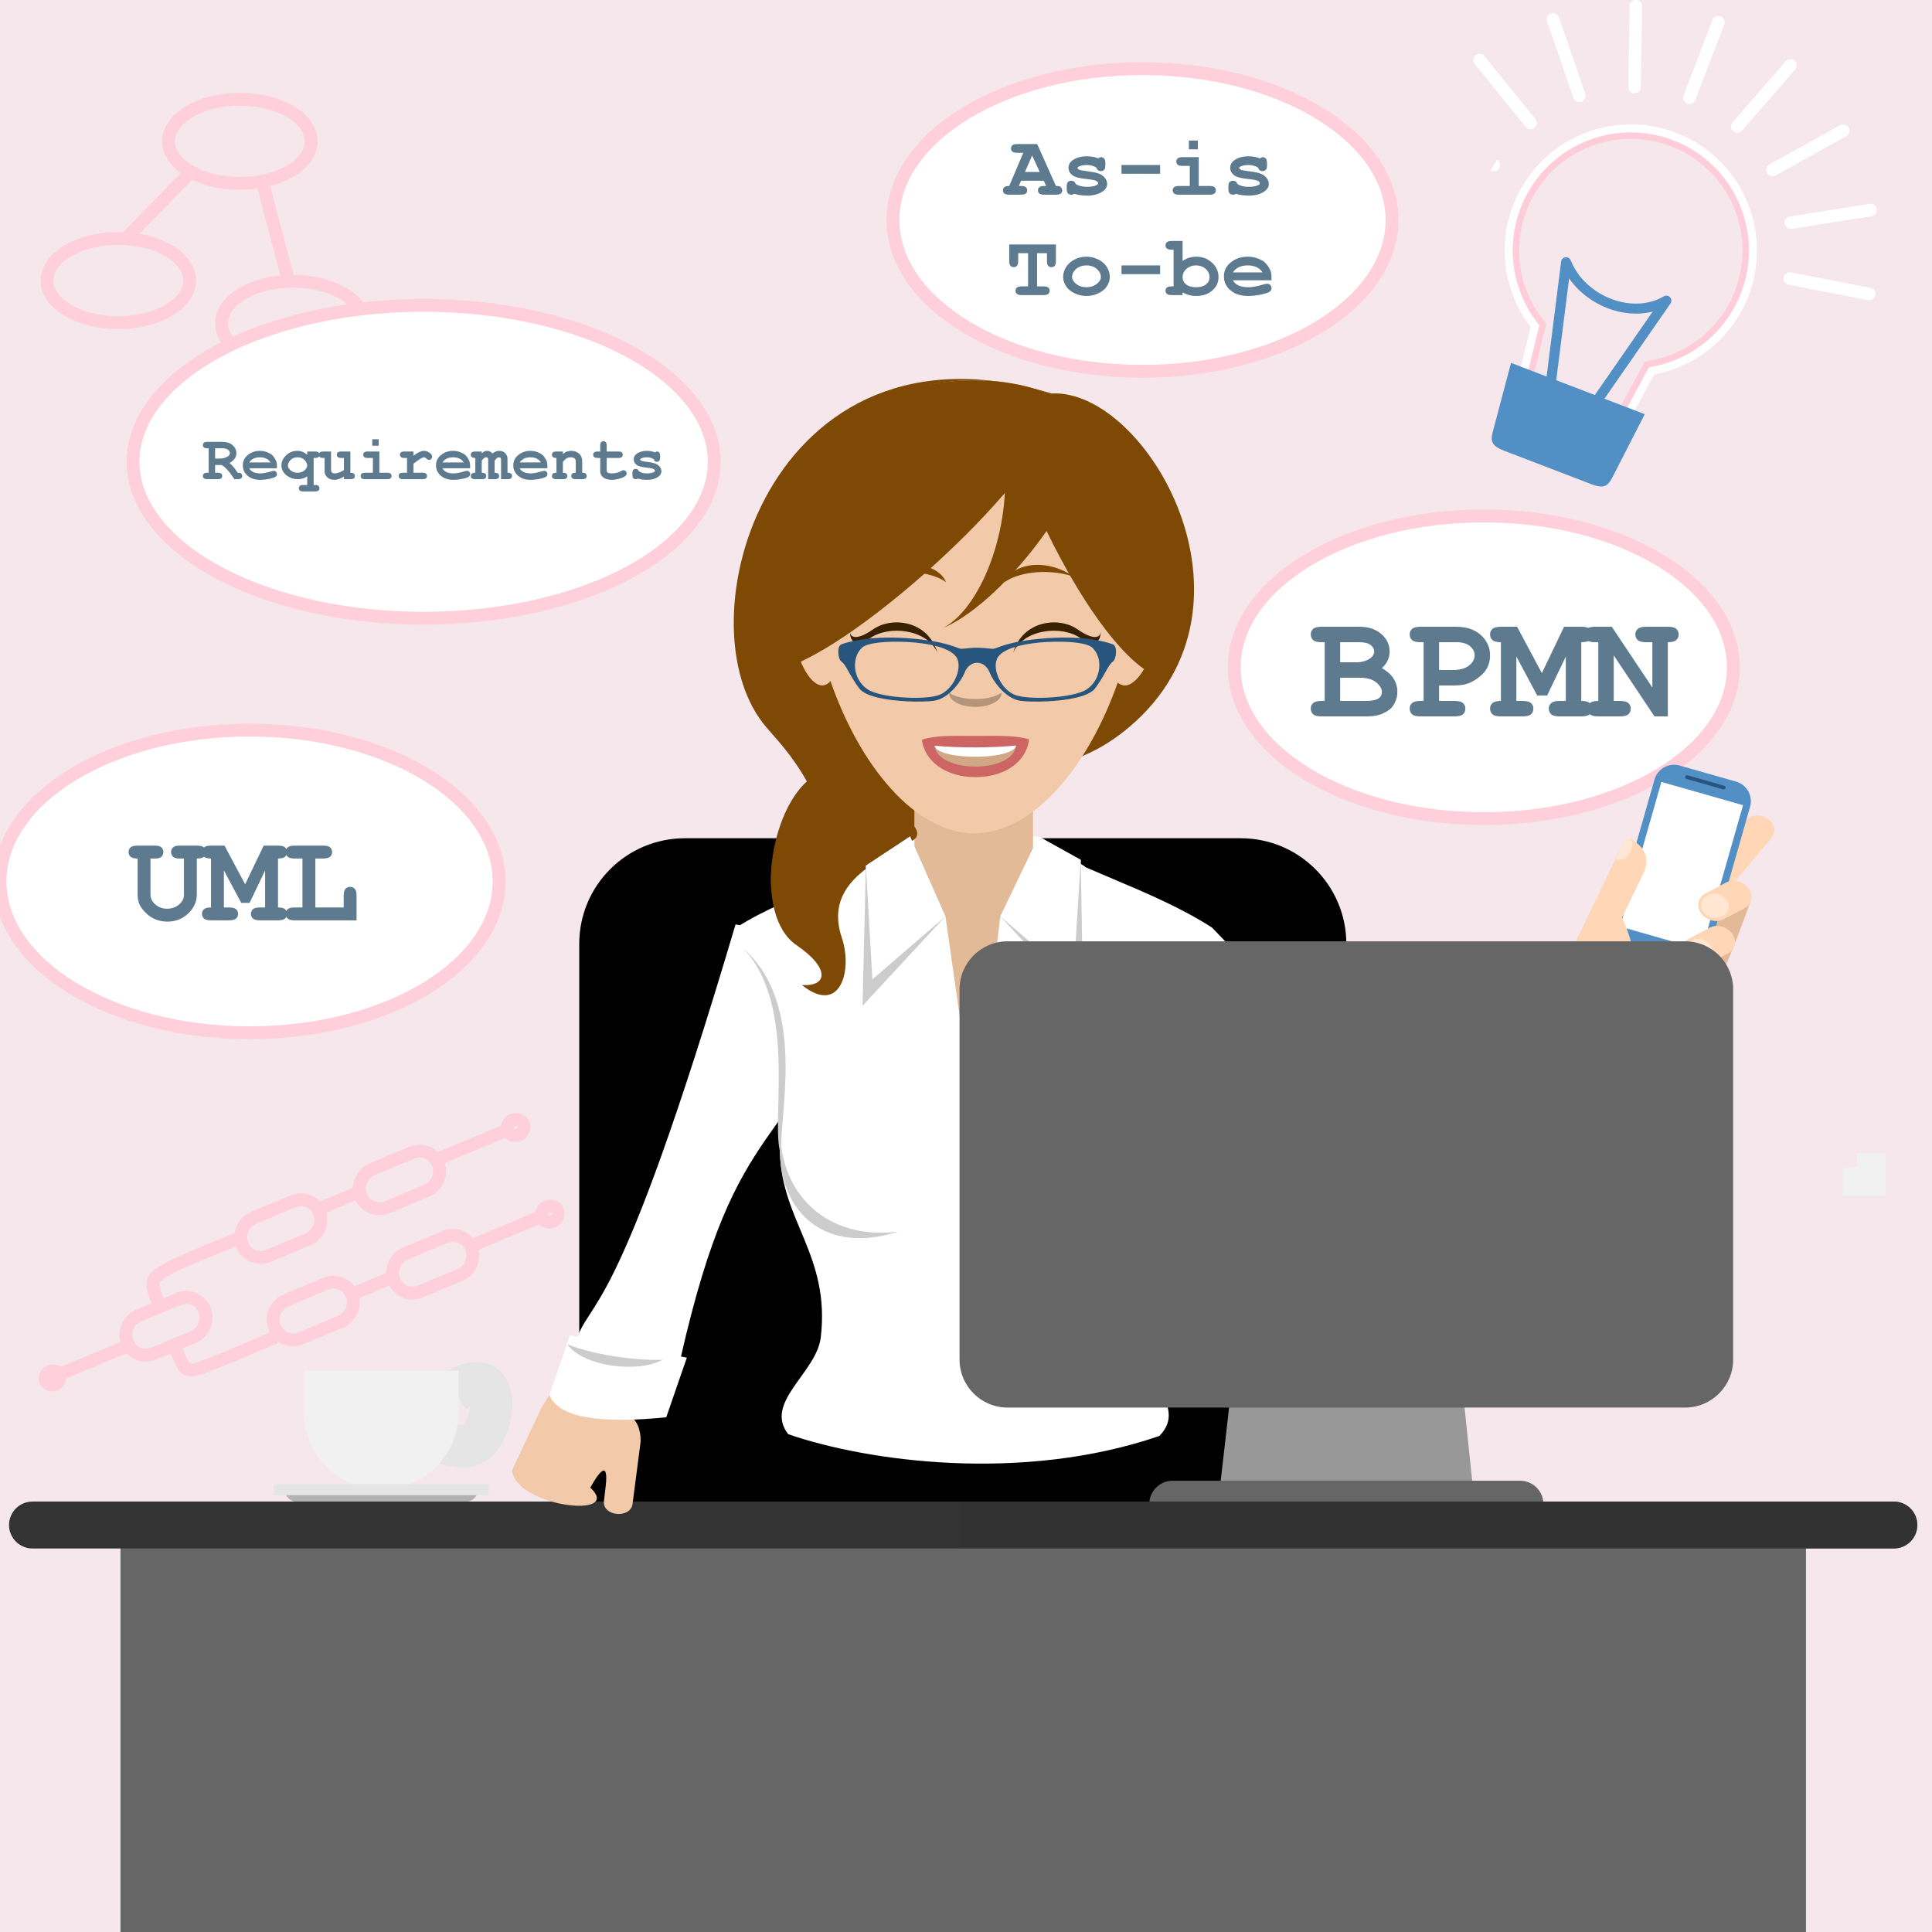 ﻿<?xml version="1.0" encoding="utf-8"?>
<!DOCTYPE svg PUBLIC "-//W3C//DTD SVG 1.1//EN" "http://www.w3.org/Graphics/SVG/1.1/DTD/svg11.dtd">
<svg xmlns="http://www.w3.org/2000/svg" xmlns:xlink="http://www.w3.org/1999/xlink" version="1.1" baseProfile="full" width="300" height="300" viewBox="0 0 300.00 300.00" enable-background="new 0 0 300.00 300.00" xml:space="preserve">
	<rect x="0" y="6.10352e-005" fill="#F5E7EB" fill-opacity="1" stroke-linejoin="round" width="300" height="300"/>
	<g>
		<path fill="none" stroke-width="2" stroke-linejoin="round" stroke="#FFCFDC" stroke-opacity="1" d="M 18.371,37.025C 24.486,37.025 29.443,39.952 29.443,43.562C 29.443,47.173 24.486,50.1 18.371,50.1C 12.257,50.1 7.3,47.173 7.3,43.562C 7.3,39.952 12.257,37.025 18.371,37.025 Z "/>
		<path fill="none" stroke-width="2" stroke-linejoin="round" stroke="#FFCFDC" stroke-opacity="1" d="M 45.47,43.668C 51.585,43.668 56.541,46.595 56.541,50.205C 56.541,53.816 51.585,56.742 45.47,56.742C 39.355,56.742 34.399,53.816 34.399,50.205C 34.399,46.595 39.355,43.668 45.47,43.668 Z "/>
		<path fill="none" stroke-width="2" stroke-linejoin="round" stroke="#FFCFDC" stroke-opacity="1" d="M 37.245,15.409C 43.36,15.409 48.317,18.336 48.317,21.947C 48.317,25.557 43.36,28.484 37.245,28.484C 31.131,28.484 26.174,25.557 26.174,21.947C 26.174,18.336 31.131,15.409 37.245,15.409 Z "/>
		<line fill="none" stroke-width="2" stroke-linejoin="round" stroke="#FFCFDC" stroke-opacity="1" x1="29.654" y1="26.692" x2="19.11" y2="37.447"/>
		<line fill="none" stroke-width="2" stroke-linejoin="round" stroke="#FFCFDC" stroke-opacity="1" x1="40.831" y1="28.589" x2="44.837" y2="43.773"/>
	</g>
	<ellipse fill="#FFFFFF" fill-opacity="1" stroke-width="2" stroke-linejoin="round" stroke="#FFCFDC" stroke-opacity="1" cx="38.75" cy="136.867" rx="38.75" ry="23.5"/>
	<g>
		<path fill="#5D7A8F" fill-opacity="1" stroke-linejoin="round" d="M 30.567,133.309L 30.567,138.8C 30.567,139.998 30.118,141.015 29.221,141.853C 28.324,142.69 27.246,143.109 25.985,143.109C 25.363,143.109 24.776,143.003 24.228,142.792C 23.679,142.581 23.186,142.27 22.749,141.861C 22.313,141.451 21.973,141.025 21.731,140.581C 21.488,140.137 21.367,139.544 21.367,138.8L 21.367,133.309C 20.844,133.309 20.48,133.217 20.274,133.034C 20.069,132.851 19.967,132.609 19.967,132.309C 19.967,132.009 20.069,131.768 20.274,131.584C 20.48,131.401 20.844,131.309 21.367,131.309L 24.167,131.309C 24.556,131.309 24.854,131.401 25.059,131.584C 25.264,131.768 25.367,132.009 25.367,132.309C 25.367,132.609 25.264,132.851 25.059,133.034C 24.854,133.217 24.556,133.309 24.167,133.309L 23.367,133.309L 23.367,138.925C 23.367,139.5 23.62,140.008 24.126,140.448C 24.632,140.889 25.243,141.109 25.957,141.109C 26.432,141.109 26.879,141.003 27.296,140.79C 27.714,140.578 28.055,140.269 28.32,139.862C 28.484,139.606 28.567,139.294 28.567,138.925L 28.567,133.309L 27.767,133.309C 27.377,133.309 27.08,133.217 26.874,133.034C 26.669,132.851 26.567,132.609 26.567,132.309C 26.567,132.009 26.669,131.768 26.874,131.584C 27.08,131.401 27.377,131.309 27.767,131.309L 30.567,131.309C 31.09,131.309 31.454,131.401 31.659,131.584C 31.864,131.768 31.967,132.009 31.967,132.309C 31.967,132.609 31.864,132.851 31.659,133.034C 31.454,133.217 31.09,133.309 30.567,133.309 Z "/>
		<path fill="#5D7A8F" fill-opacity="1" stroke-linejoin="round" d="M 34.767,135.159L 34.767,140.909L 35.567,140.909C 36.09,140.909 36.454,141.001 36.659,141.184C 36.864,141.367 36.967,141.609 36.967,141.909C 36.967,142.209 36.864,142.451 36.659,142.634C 36.454,142.817 36.09,142.909 35.567,142.909L 32.767,142.909C 32.244,142.909 31.88,142.817 31.674,142.634C 31.469,142.451 31.367,142.209 31.367,141.909C 31.367,141.609 31.469,141.367 31.674,141.184C 31.88,141.001 32.244,140.909 32.767,140.909L 32.767,133.309C 32.244,133.309 31.88,133.217 31.674,133.034C 31.469,132.851 31.367,132.609 31.367,132.309C 31.367,132.009 31.469,131.768 31.674,131.584C 31.88,131.401 32.244,131.309 32.767,131.309L 34.86,131.309L 38.067,137.309L 40.942,131.309L 43.167,131.309C 43.69,131.309 44.054,131.401 44.259,131.584C 44.464,131.768 44.567,132.009 44.567,132.309C 44.567,132.609 44.464,132.851 44.259,133.034C 44.054,133.217 43.69,133.309 43.167,133.309L 43.167,140.909C 43.69,140.909 44.054,141.001 44.259,141.184C 44.464,141.367 44.567,141.609 44.567,141.909C 44.567,142.209 44.464,142.451 44.259,142.634C 44.054,142.817 43.69,142.909 43.167,142.909L 40.367,142.909C 39.844,142.909 39.48,142.817 39.274,142.634C 39.069,142.451 38.967,142.209 38.967,141.909C 38.967,141.609 39.069,141.367 39.274,141.184C 39.48,141.001 39.844,140.909 40.367,140.909L 41.167,140.909L 41.167,135.159L 38.751,140.2L 37.46,140.2L 34.767,135.159 Z "/>
		<path fill="#5D7A8F" fill-opacity="1" stroke-linejoin="round" d="M 48.967,133.309L 48.967,140.909L 53.367,140.909L 53.367,139.109C 53.367,138.586 53.458,138.222 53.642,138.017C 53.825,137.812 54.067,137.709 54.367,137.709C 54.667,137.709 54.908,137.812 55.092,138.017C 55.275,138.222 55.367,138.586 55.367,139.109L 55.367,142.909L 45.767,142.909C 45.244,142.909 44.88,142.817 44.674,142.634C 44.469,142.451 44.367,142.209 44.367,141.909C 44.367,141.609 44.469,141.367 44.674,141.184C 44.88,141.001 45.244,140.909 45.767,140.909L 46.967,140.909L 46.967,133.309L 45.767,133.309C 45.244,133.309 44.88,133.217 44.674,133.034C 44.469,132.851 44.367,132.609 44.367,132.309C 44.367,132.009 44.469,131.768 44.674,131.584C 44.88,131.401 45.244,131.309 45.767,131.309L 50.167,131.309C 50.69,131.309 51.054,131.401 51.259,131.584C 51.464,131.768 51.567,132.009 51.567,132.309C 51.567,132.609 51.464,132.851 51.259,133.034C 51.054,133.217 50.69,133.309 50.167,133.309L 48.967,133.309 Z "/>
	</g>
	<ellipse fill="#FFFFFF" fill-opacity="1" stroke-width="2" stroke-linejoin="round" stroke="#FFCFDC" stroke-opacity="1" cx="230.404" cy="103.617" rx="38.75" ry="23.5"/>
	<g>
		<path fill="#5D7A8F" fill-opacity="1" stroke-linejoin="round" d="M 205.7,108.842L 205.7,99.722L 205.22,99.722C 204.592,99.722 204.156,99.612 203.909,99.392C 203.663,99.172 203.54,98.882 203.54,98.522C 203.54,98.162 203.663,97.873 203.909,97.653C 204.156,97.433 204.592,97.323 205.22,97.323L 211.107,97.323C 212.512,97.323 213.642,97.7 214.497,98.455C 215.352,99.21 215.78,100.107 215.78,101.148C 215.78,101.64 215.681,102.104 215.484,102.539C 215.286,102.974 214.985,103.375 214.58,103.742C 215.38,104.202 215.98,104.739 216.38,105.351C 216.78,105.964 216.98,106.657 216.98,107.432C 216.98,108.05 216.844,108.624 216.571,109.154C 216.371,109.556 216.124,109.876 215.829,110.114C 215.434,110.446 214.949,110.717 214.376,110.927C 213.802,111.137 213.084,111.242 212.221,111.242L 205.22,111.242C 204.592,111.242 204.156,111.132 203.909,110.912C 203.663,110.692 203.54,110.402 203.54,110.042C 203.54,109.682 203.663,109.393 203.909,109.172C 204.156,108.952 204.592,108.842 205.22,108.842L 205.7,108.842 Z M 208.1,102.842L 210.575,102.842C 211.462,102.842 212.2,102.63 212.787,102.205C 213.182,101.917 213.38,101.561 213.38,101.136C 213.38,100.759 213.193,100.429 212.819,100.146C 212.446,99.864 211.851,99.722 211.036,99.722L 208.1,99.722L 208.1,102.842 Z M 208.1,108.842L 212.131,108.842C 213.081,108.842 213.75,108.694 214.137,108.396C 214.432,108.171 214.58,107.85 214.58,107.432C 214.58,106.935 214.287,106.446 213.702,105.964C 213.117,105.483 212.279,105.242 211.186,105.242L 208.1,105.242L 208.1,108.842 Z "/>
		<path fill="#5D7A8F" fill-opacity="1" stroke-linejoin="round" d="M 223.46,106.442L 223.46,108.842L 225.86,108.842C 226.487,108.842 226.924,108.952 227.171,109.172C 227.417,109.393 227.54,109.682 227.54,110.042C 227.54,110.402 227.417,110.692 227.171,110.912C 226.924,111.132 226.487,111.242 225.86,111.242L 220.58,111.242C 219.952,111.242 219.516,111.132 219.269,110.912C 219.023,110.692 218.9,110.402 218.9,110.042C 218.9,109.682 219.023,109.393 219.269,109.172C 219.516,108.952 219.952,108.842 220.58,108.842L 221.06,108.842L 221.06,99.722L 220.58,99.722C 219.952,99.722 219.516,99.612 219.269,99.392C 219.023,99.172 218.9,98.882 218.9,98.522C 218.9,98.162 219.023,97.873 219.269,97.653C 219.516,97.433 219.952,97.323 220.58,97.323L 226.104,97.323C 227.726,97.323 229.011,97.756 229.959,98.624C 230.906,99.491 231.38,100.548 231.38,101.792C 231.38,102.48 231.224,103.13 230.911,103.742C 230.674,104.2 230.277,104.652 229.722,105.1C 229.167,105.547 228.599,105.883 228.016,106.107C 227.434,106.331 226.664,106.442 225.706,106.442L 223.46,106.442 Z M 223.46,104.042L 225.639,104.042C 226.666,104.042 227.48,103.817 228.08,103.366C 228.68,102.914 228.98,102.371 228.98,101.736C 228.98,101.199 228.737,100.729 228.251,100.326C 227.764,99.924 227.07,99.722 226.167,99.722L 223.46,99.722L 223.46,104.042 Z "/>
		<path fill="#5D7A8F" fill-opacity="1" stroke-linejoin="round" d="M 235.46,101.943L 235.46,108.842L 236.42,108.842C 237.047,108.842 237.484,108.952 237.731,109.172C 237.977,109.393 238.1,109.682 238.1,110.042C 238.1,110.402 237.977,110.692 237.731,110.912C 237.484,111.132 237.047,111.242 236.42,111.242L 233.06,111.242C 232.432,111.242 231.995,111.132 231.749,110.912C 231.503,110.692 231.38,110.402 231.38,110.042C 231.38,109.682 231.503,109.393 231.749,109.172C 231.995,108.952 232.432,108.842 233.06,108.842L 233.06,99.722C 232.432,99.722 231.995,99.612 231.749,99.392C 231.503,99.172 231.38,98.882 231.38,98.522C 231.38,98.162 231.503,97.873 231.749,97.653C 231.995,97.433 232.432,97.323 233.06,97.323L 235.572,97.323L 239.42,104.523L 242.87,97.323L 245.54,97.323C 246.167,97.323 246.604,97.433 246.851,97.653C 247.097,97.873 247.22,98.162 247.22,98.522C 247.22,98.882 247.097,99.172 246.851,99.392C 246.604,99.612 246.167,99.722 245.54,99.722L 245.54,108.842C 246.167,108.842 246.604,108.952 246.851,109.172C 247.097,109.393 247.22,109.682 247.22,110.042C 247.22,110.402 247.097,110.692 246.851,110.912C 246.604,111.132 246.167,111.242 245.54,111.242L 242.18,111.242C 241.552,111.242 241.116,111.132 240.869,110.912C 240.623,110.692 240.5,110.402 240.5,110.042C 240.5,109.682 240.623,109.393 240.869,109.172C 241.116,108.952 241.552,108.842 242.18,108.842L 243.14,108.842L 243.14,101.943L 240.241,107.991L 238.692,107.991L 235.46,101.943 Z "/>
		<path fill="#5D7A8F" fill-opacity="1" stroke-linejoin="round" d="M 250.58,101.766L 250.58,108.842L 251.54,108.842C 252.167,108.842 252.604,108.952 252.851,109.172C 253.097,109.393 253.22,109.682 253.22,110.042C 253.22,110.402 253.097,110.692 252.851,110.912C 252.604,111.132 252.167,111.242 251.54,111.242L 248.18,111.242C 247.552,111.242 247.116,111.132 246.869,110.912C 246.623,110.692 246.5,110.402 246.5,110.042C 246.5,109.682 246.623,109.393 246.869,109.172C 247.116,108.952 247.552,108.842 248.18,108.842L 248.18,99.722L 247.7,99.722C 247.072,99.722 246.636,99.612 246.389,99.392C 246.143,99.172 246.02,98.882 246.02,98.522C 246.02,98.162 246.143,97.873 246.389,97.653C 246.636,97.433 247.072,97.323 247.7,97.323L 250.276,97.323L 256.58,106.765L 256.58,99.722L 255.62,99.722C 254.992,99.722 254.555,99.612 254.309,99.392C 254.063,99.172 253.94,98.882 253.94,98.522C 253.94,98.162 254.063,97.873 254.309,97.653C 254.555,97.433 254.992,97.323 255.62,97.323L 258.98,97.323C 259.607,97.323 260.044,97.433 260.29,97.653C 260.537,97.873 260.66,98.162 260.66,98.522C 260.66,98.882 260.537,99.172 260.29,99.392C 260.044,99.612 259.607,99.722 258.98,99.722L 258.98,111.242L 256.906,111.242L 250.58,101.766 Z "/>
	</g>
	<g>
		<path fill="none" stroke-width="2" stroke-linejoin="round" stroke="#FFCFDC" stroke-opacity="1" d="M 21.535,204.286L 27.687,201.709C 29.302,201.033 31.132,201.804 31.774,203.433L 31.774,203.433C 32.416,205.061 31.627,206.93 30.012,207.606L 23.86,210.183C 22.245,210.859 20.415,210.088 19.773,208.459L 19.773,208.459C 19.131,206.831 19.92,204.962 21.535,204.286 Z "/>
		<path fill="none" stroke-width="2" stroke-linejoin="round" stroke="#FFCFDC" stroke-opacity="1" d="M 44.405,201.913L 50.557,199.336C 52.172,198.66 54.002,199.432 54.644,201.06L 54.644,201.06C 55.286,202.688 54.497,204.557 52.882,205.233L 46.73,207.81C 45.115,208.487 43.285,207.715 42.643,206.086L 42.643,206.086C 42.001,204.458 42.79,202.589 44.405,201.913 Z "/>
		<path fill="none" stroke-width="2" stroke-linejoin="round" stroke="#FFCFDC" stroke-opacity="1" d="M 39.358,189.112L 45.511,186.535C 47.125,185.859 48.955,186.63 49.597,188.259L 49.597,188.259C 50.239,189.887 49.45,191.756 47.835,192.432L 41.683,195.009C 40.068,195.686 38.238,194.914 37.596,193.285L 37.596,193.285C 36.954,191.657 37.743,189.788 39.358,189.112 Z "/>
		<path fill="none" stroke-width="2" stroke-linejoin="round" stroke="#FFCFDC" stroke-opacity="1" d="M 57.795,181.557L 63.948,178.98C 65.563,178.304 67.392,179.076 68.034,180.704L 68.034,180.704C 68.676,182.333 67.888,184.201 66.273,184.877L 60.12,187.454C 58.505,188.131 56.676,187.359 56.034,185.73L 56.034,185.73C 55.392,184.102 56.18,182.234 57.795,181.557 Z "/>
		<path fill="none" stroke-width="2" stroke-linejoin="round" stroke="#FFCFDC" stroke-opacity="1" d="M 62.956,194.646L 69.108,192.069C 70.723,191.393 72.553,192.164 73.195,193.793L 73.195,193.793C 73.837,195.421 73.048,197.29 71.433,197.966L 65.28,200.543C 63.666,201.219 61.836,200.448 61.194,198.819L 61.194,198.819C 60.552,197.191 61.341,195.322 62.956,194.646 Z "/>
		<path fill="none" stroke-width="2" stroke-linejoin="round" stroke="#FFCFDC" stroke-opacity="1" d="M 7.74,212.954C 8.327,212.709 8.981,212.96 9.2,213.516C 9.42,214.072 9.121,214.722 8.534,214.968C 7.947,215.214 7.293,214.963 7.074,214.407C 6.854,213.851 7.153,213.2 7.74,212.954 Z "/>
		<path fill="none" stroke-width="2" stroke-linejoin="round" stroke="#FFCFDC" stroke-opacity="1" d="M 84.913,187.377C 85.584,187.095 86.331,187.383 86.582,188.018C 86.832,188.654 86.491,189.397 85.82,189.678C 85.149,189.959 84.402,189.672 84.151,189.036C 83.901,188.401 84.242,187.658 84.913,187.377 Z "/>
		<path fill="none" stroke-width="2" stroke-linejoin="round" stroke="#FFCFDC" stroke-opacity="1" d="M 79.611,173.928C 80.282,173.647 81.029,173.934 81.28,174.57C 81.53,175.205 81.189,175.948 80.518,176.23C 79.847,176.511 79.1,176.223 78.849,175.588C 78.599,174.952 78.94,174.209 79.611,173.928 Z "/>
		<line fill="none" stroke-width="2" stroke-linejoin="round" stroke="#FFCFDC" stroke-opacity="1" x1="9.396" y1="213.338" x2="19.806" y2="208.99"/>
		<path fill="none" stroke-width="2" stroke-linejoin="round" stroke="#FFCFDC" stroke-opacity="1" d="M 24.669,202.47C 24.259,201.469 23.85,200.467 23.765,199.637C 23.681,198.806 23.923,198.147 26.131,196.977C 28.34,195.808 32.516,194.128 36.691,192.449"/>
		<path fill="none" stroke-width="2" stroke-linejoin="round" stroke="#FFCFDC" stroke-opacity="1" d="M 27.159,209.011C 27.658,210.352 28.157,211.693 28.725,212.328C 29.292,212.963 29.928,212.892 32.273,211.994C 34.618,211.096 38.672,209.37 42.726,207.644"/>
		<line fill="none" stroke-width="2" stroke-linejoin="round" stroke="#FFCFDC" stroke-opacity="1" x1="49.436" y1="187.74" x2="55.551" y2="185.179"/>
		<line fill="none" stroke-width="2" stroke-linejoin="round" stroke="#FFCFDC" stroke-opacity="1" x1="54.845" y1="200.887" x2="61.337" y2="198.173"/>
		<line fill="none" stroke-width="2" stroke-linejoin="round" stroke="#FFCFDC" stroke-opacity="1" x1="67.703" y1="180.089" x2="79.39" y2="175.191"/>
		<line fill="none" stroke-width="2" stroke-linejoin="round" stroke="#FFCFDC" stroke-opacity="1" x1="73.373" y1="193.373" x2="85.149" y2="188.435"/>
	</g>
	<ellipse fill="#FFFFFF" fill-opacity="1" stroke-width="2" stroke-linejoin="round" stroke="#FFCFDC" stroke-opacity="1" cx="65.779" cy="71.705" rx="45.125" ry="24.295"/>
	<g>
		<path fill="#5D7A8F" fill-opacity="1" stroke-linejoin="round" d="M 33.404,72.209L 33.404,73.409L 33.804,73.409C 34.066,73.409 34.248,73.455 34.35,73.547C 34.453,73.638 34.504,73.759 34.504,73.909C 34.504,74.059 34.453,74.18 34.35,74.272C 34.248,74.363 34.066,74.409 33.804,74.409L 32.204,74.409C 31.943,74.409 31.761,74.363 31.658,74.272C 31.555,74.18 31.504,74.059 31.504,73.909C 31.504,73.759 31.555,73.638 31.658,73.547C 31.761,73.455 31.943,73.409 32.204,73.409L 32.404,73.409L 32.404,69.609L 32.204,69.609C 31.943,69.609 31.761,69.563 31.658,69.472C 31.555,69.38 31.504,69.259 31.504,69.109C 31.504,68.959 31.555,68.838 31.658,68.747C 31.761,68.655 31.943,68.609 32.204,68.609L 34.474,68.609C 35.182,68.609 35.73,68.781 36.12,69.125C 36.509,69.469 36.704,69.887 36.704,70.379C 36.704,70.687 36.616,70.966 36.438,71.218C 36.261,71.469 35.994,71.692 35.635,71.887C 35.845,72.065 36.069,72.294 36.307,72.573C 36.455,72.751 36.655,73.03 36.906,73.409C 37.166,73.409 37.333,73.44 37.406,73.503C 37.538,73.624 37.604,73.759 37.604,73.909C 37.604,74.059 37.553,74.18 37.45,74.272C 37.348,74.363 37.166,74.409 36.906,74.409L 36.404,74.409C 35.596,73.189 34.925,72.456 34.393,72.209L 33.404,72.209 Z M 33.404,71.209L 34.174,71.209C 34.46,71.209 34.715,71.166 34.938,71.081C 35.241,70.969 35.444,70.849 35.548,70.723C 35.652,70.597 35.704,70.473 35.704,70.35C 35.704,70.168 35.605,69.999 35.406,69.843C 35.207,69.687 34.917,69.609 34.535,69.609L 33.404,69.609L 33.404,71.209 Z "/>
		<path fill="#5D7A8F" fill-opacity="1" stroke-linejoin="round" d="M 43.004,72.709L 38.704,72.709C 38.816,72.949 39.013,73.142 39.296,73.289C 39.58,73.436 39.963,73.509 40.446,73.509C 40.843,73.509 41.355,73.414 41.982,73.225C 42.242,73.148 42.421,73.109 42.521,73.109C 42.657,73.109 42.771,73.159 42.864,73.258C 42.958,73.357 43.004,73.481 43.004,73.631C 43.004,73.766 42.954,73.882 42.854,73.978C 42.722,74.104 42.398,74.224 41.884,74.338C 41.369,74.452 40.874,74.509 40.399,74.509C 39.582,74.509 38.928,74.294 38.438,73.863C 37.949,73.432 37.704,72.902 37.704,72.273C 37.704,71.603 37.969,71.059 38.499,70.639C 39.028,70.219 39.639,70.009 40.329,70.009C 40.745,70.009 41.126,70.077 41.473,70.212C 41.82,70.348 42.078,70.494 42.248,70.651C 42.486,70.879 42.684,71.16 42.84,71.495C 42.946,71.73 42.999,72 42.999,72.308L 43.004,72.709 Z M 42.004,71.809C 41.834,71.541 41.612,71.341 41.337,71.208C 41.062,71.076 40.734,71.009 40.354,71.009C 39.978,71.009 39.653,71.076 39.378,71.208C 39.103,71.341 38.878,71.541 38.704,71.809L 42.004,71.809 Z "/>
		<path fill="#5D7A8F" fill-opacity="1" stroke-linejoin="round" d="M 48.704,71.109L 48.704,75.309L 48.904,75.309C 49.166,75.309 49.348,75.355 49.45,75.447C 49.553,75.538 49.604,75.659 49.604,75.809C 49.604,75.959 49.553,76.08 49.45,76.172C 49.348,76.263 49.166,76.309 48.904,76.309L 47.104,76.309C 46.843,76.309 46.661,76.263 46.558,76.172C 46.455,76.08 46.404,75.959 46.404,75.809C 46.404,75.659 46.455,75.538 46.558,75.447C 46.661,75.355 46.843,75.309 47.104,75.309L 47.704,75.309L 47.704,73.961C 47.504,74.11 47.275,74.222 47.016,74.297C 46.757,74.372 46.495,74.409 46.231,74.409C 45.619,74.409 45.07,74.233 44.582,73.879C 43.997,73.456 43.704,72.918 43.704,72.267C 43.704,71.676 43.947,71.152 44.432,70.695C 44.918,70.238 45.506,70.009 46.198,70.009C 46.465,70.009 46.723,70.059 46.974,70.158C 47.224,70.257 47.468,70.407 47.704,70.609L 47.704,70.109L 48.904,70.109C 49.166,70.109 49.348,70.155 49.45,70.247C 49.553,70.338 49.604,70.459 49.604,70.609C 49.604,70.759 49.553,70.88 49.45,70.972C 49.348,71.063 49.166,71.109 48.904,71.109L 48.704,71.109 Z M 47.704,72.272C 47.704,72.135 47.648,71.961 47.536,71.75C 47.424,71.538 47.252,71.362 47.018,71.221C 46.785,71.08 46.514,71.009 46.204,71.009C 45.698,71.009 45.298,71.192 45.006,71.556C 44.805,71.807 44.704,72.049 44.704,72.281C 44.704,72.545 44.848,72.799 45.136,73.043C 45.424,73.287 45.78,73.409 46.204,73.409C 46.632,73.409 46.989,73.287 47.275,73.043C 47.561,72.799 47.704,72.541 47.704,72.272 Z "/>
		<path fill="#5D7A8F" fill-opacity="1" stroke-linejoin="round" d="M 54.404,70.109L 54.404,73.409C 54.666,73.409 54.848,73.455 54.95,73.547C 55.053,73.638 55.104,73.759 55.104,73.909C 55.104,74.059 55.053,74.18 54.95,74.272C 54.848,74.363 54.666,74.409 54.404,74.409L 53.404,74.409L 53.404,74.009C 53.13,74.176 52.869,74.301 52.62,74.384C 52.371,74.468 52.134,74.509 51.91,74.509C 51.597,74.509 51.325,74.444 51.095,74.313C 50.864,74.182 50.683,74.001 50.549,73.77C 50.453,73.603 50.404,73.396 50.404,73.147L 50.404,71.109L 50.204,71.109C 49.943,71.109 49.761,71.063 49.658,70.972C 49.555,70.88 49.504,70.759 49.504,70.609C 49.504,70.459 49.555,70.338 49.658,70.247C 49.761,70.155 49.943,70.109 50.204,70.109L 51.404,70.109L 51.404,72.926C 51.404,73.127 51.452,73.275 51.548,73.368C 51.644,73.462 51.791,73.509 51.989,73.509C 52.177,73.509 52.38,73.471 52.598,73.396C 52.816,73.32 53.084,73.184 53.404,72.987L 53.404,71.109L 53.004,71.109C 52.743,71.109 52.561,71.063 52.458,70.972C 52.355,70.88 52.304,70.759 52.304,70.609C 52.304,70.459 52.355,70.338 52.458,70.247C 52.561,70.155 52.743,70.109 53.004,70.109L 54.404,70.109 Z "/>
		<path fill="#5D7A8F" fill-opacity="1" stroke-linejoin="round" d="M 58.804,68.209L 58.804,69.209L 57.804,69.209L 57.804,68.209L 58.804,68.209 Z M 58.904,70.109L 58.904,73.409L 60.104,73.409C 60.366,73.409 60.548,73.455 60.65,73.547C 60.753,73.638 60.804,73.759 60.804,73.909C 60.804,74.059 60.753,74.18 60.65,74.272C 60.548,74.363 60.366,74.409 60.104,74.409L 56.704,74.409C 56.443,74.409 56.261,74.363 56.158,74.272C 56.055,74.18 56.004,74.059 56.004,73.909C 56.004,73.759 56.055,73.638 56.158,73.547C 56.261,73.455 56.443,73.409 56.704,73.409L 57.904,73.409L 57.904,71.109L 57.104,71.109C 56.843,71.109 56.661,71.063 56.558,70.972C 56.455,70.88 56.404,70.759 56.404,70.609C 56.404,70.459 56.455,70.338 56.558,70.247C 56.661,70.155 56.843,70.109 57.104,70.109L 58.904,70.109 Z "/>
		<path fill="#5D7A8F" fill-opacity="1" stroke-linejoin="round" d="M 64.204,70.109L 64.204,70.756C 64.619,70.457 64.946,70.258 65.186,70.158C 65.426,70.059 65.65,70.009 65.859,70.009C 66.181,70.009 66.493,70.132 66.795,70.378C 67.001,70.544 67.104,70.713 67.104,70.886C 67.104,71.032 67.055,71.155 66.957,71.257C 66.858,71.358 66.74,71.409 66.601,71.409C 66.479,71.409 66.351,71.343 66.216,71.209C 66.081,71.076 65.96,71.009 65.854,71.009C 65.716,71.009 65.509,71.093 65.234,71.261C 64.959,71.428 64.616,71.68 64.204,72.015L 64.204,73.409L 65.604,73.409C 65.866,73.409 66.048,73.455 66.15,73.547C 66.253,73.638 66.304,73.759 66.304,73.909C 66.304,74.059 66.253,74.18 66.15,74.272C 66.048,74.363 65.866,74.409 65.604,74.409L 62.604,74.409C 62.343,74.409 62.161,74.363 62.058,74.272C 61.955,74.18 61.904,74.059 61.904,73.909C 61.904,73.759 61.955,73.638 62.058,73.547C 62.161,73.455 62.343,73.409 62.604,73.409L 63.204,73.409L 63.204,71.109L 62.804,71.109C 62.543,71.109 62.361,71.063 62.258,70.972C 62.155,70.88 62.104,70.759 62.104,70.609C 62.104,70.459 62.155,70.338 62.258,70.247C 62.361,70.155 62.543,70.109 62.804,70.109L 64.204,70.109 Z "/>
		<path fill="#5D7A8F" fill-opacity="1" stroke-linejoin="round" d="M 73.004,72.709L 68.704,72.709C 68.816,72.949 69.013,73.142 69.296,73.289C 69.58,73.436 69.963,73.509 70.446,73.509C 70.843,73.509 71.355,73.414 71.982,73.225C 72.242,73.148 72.421,73.109 72.521,73.109C 72.657,73.109 72.771,73.159 72.864,73.258C 72.957,73.357 73.004,73.481 73.004,73.631C 73.004,73.766 72.954,73.882 72.854,73.978C 72.722,74.104 72.398,74.224 71.884,74.338C 71.369,74.452 70.874,74.509 70.399,74.509C 69.582,74.509 68.928,74.294 68.439,73.863C 67.949,73.432 67.704,72.902 67.704,72.273C 67.704,71.603 67.969,71.059 68.499,70.639C 69.028,70.219 69.638,70.009 70.329,70.009C 70.745,70.009 71.126,70.077 71.473,70.212C 71.82,70.348 72.078,70.494 72.248,70.651C 72.486,70.879 72.684,71.16 72.84,71.495C 72.946,71.73 72.999,72 72.999,72.308L 73.004,72.709 Z M 72.004,71.809C 71.834,71.541 71.612,71.341 71.337,71.208C 71.062,71.076 70.734,71.009 70.354,71.009C 69.978,71.009 69.653,71.076 69.377,71.208C 69.103,71.341 68.878,71.541 68.704,71.809L 72.004,71.809 Z "/>
		<path fill="#5D7A8F" fill-opacity="1" stroke-linejoin="round" d="M 74.804,70.109L 74.804,70.403C 74.959,70.253 75.1,70.15 75.226,70.094C 75.352,70.037 75.498,70.009 75.663,70.009C 75.803,70.009 75.941,70.043 76.078,70.11C 76.215,70.177 76.349,70.278 76.479,70.412C 76.645,70.277 76.812,70.176 76.981,70.109C 77.151,70.043 77.324,70.009 77.502,70.009C 77.857,70.009 78.144,70.104 78.365,70.294C 78.658,70.541 78.804,70.868 78.804,71.272L 78.804,73.409C 79.066,73.409 79.248,73.455 79.35,73.547C 79.453,73.638 79.504,73.759 79.504,73.909C 79.504,74.059 79.453,74.18 79.35,74.272C 79.248,74.363 79.066,74.409 78.804,74.409L 77.804,74.409L 77.804,71.395C 77.804,71.249 77.779,71.148 77.728,71.093C 77.677,71.037 77.598,71.009 77.493,71.009C 77.391,71.009 77.296,71.037 77.209,71.094C 77.098,71.171 76.963,71.317 76.804,71.531L 76.804,73.409C 77.066,73.409 77.248,73.455 77.35,73.547C 77.453,73.638 77.504,73.759 77.504,73.909C 77.504,74.059 77.453,74.18 77.35,74.272C 77.248,74.363 77.066,74.409 76.804,74.409L 75.804,74.409L 75.804,71.395C 75.804,71.252 75.778,71.152 75.726,71.095C 75.674,71.038 75.596,71.009 75.493,71.009C 75.386,71.009 75.28,71.044 75.177,71.114C 75.073,71.184 74.949,71.323 74.804,71.531L 74.804,73.409C 75.066,73.409 75.248,73.455 75.35,73.547C 75.453,73.638 75.504,73.759 75.504,73.909C 75.504,74.059 75.453,74.18 75.35,74.272C 75.248,74.363 75.066,74.409 74.804,74.409L 73.804,74.409C 73.543,74.409 73.361,74.363 73.258,74.272C 73.155,74.18 73.104,74.059 73.104,73.909C 73.104,73.759 73.155,73.638 73.258,73.547C 73.361,73.455 73.543,73.409 73.804,73.409L 73.804,71.109C 73.543,71.109 73.361,71.063 73.258,70.972C 73.155,70.88 73.104,70.759 73.104,70.609C 73.104,70.459 73.155,70.338 73.258,70.247C 73.361,70.155 73.543,70.109 73.804,70.109L 74.804,70.109 Z "/>
		<path fill="#5D7A8F" fill-opacity="1" stroke-linejoin="round" d="M 85.004,72.709L 80.704,72.709C 80.816,72.949 81.013,73.142 81.296,73.289C 81.58,73.436 81.963,73.509 82.446,73.509C 82.843,73.509 83.355,73.414 83.982,73.225C 84.242,73.148 84.421,73.109 84.521,73.109C 84.657,73.109 84.771,73.159 84.864,73.258C 84.957,73.357 85.004,73.481 85.004,73.631C 85.004,73.766 84.954,73.882 84.854,73.978C 84.722,74.104 84.398,74.224 83.884,74.338C 83.369,74.452 82.874,74.509 82.399,74.509C 81.582,74.509 80.928,74.294 80.439,73.863C 79.949,73.432 79.704,72.902 79.704,72.273C 79.704,71.603 79.969,71.059 80.499,70.639C 81.028,70.219 81.638,70.009 82.329,70.009C 82.745,70.009 83.126,70.077 83.473,70.212C 83.82,70.348 84.078,70.494 84.248,70.651C 84.486,70.879 84.684,71.16 84.84,71.495C 84.946,71.73 84.999,72 84.999,72.308L 85.004,72.709 Z M 84.004,71.809C 83.834,71.541 83.612,71.341 83.337,71.208C 83.062,71.076 82.734,71.009 82.354,71.009C 81.978,71.009 81.653,71.076 81.377,71.208C 81.103,71.341 80.878,71.541 80.704,71.809L 84.004,71.809 Z "/>
		<path fill="#5D7A8F" fill-opacity="1" stroke-linejoin="round" d="M 87.404,70.109L 87.404,70.509C 87.578,70.343 87.77,70.218 87.981,70.134C 88.191,70.051 88.419,70.009 88.665,70.009C 89.233,70.009 89.682,70.185 90.012,70.536C 90.273,70.815 90.404,71.181 90.404,71.634L 90.404,73.409C 90.666,73.409 90.848,73.455 90.95,73.547C 91.053,73.638 91.104,73.759 91.104,73.909C 91.104,74.059 91.053,74.18 90.95,74.272C 90.848,74.363 90.666,74.409 90.404,74.409L 89.404,74.409C 89.143,74.409 88.961,74.363 88.858,74.272C 88.755,74.18 88.704,74.059 88.704,73.909C 88.704,73.759 88.755,73.638 88.858,73.547C 88.961,73.455 89.143,73.409 89.404,73.409L 89.404,71.64C 89.404,71.436 89.349,71.287 89.24,71.192C 89.096,71.07 88.881,71.009 88.595,71.009C 88.378,71.009 88.188,71.054 88.024,71.143C 87.861,71.232 87.654,71.421 87.404,71.709L 87.404,73.409C 87.666,73.409 87.829,73.44 87.895,73.501C 88.034,73.623 88.104,73.759 88.104,73.909C 88.104,74.059 88.053,74.18 87.95,74.272C 87.848,74.363 87.666,74.409 87.404,74.409L 86.404,74.409C 86.143,74.409 85.961,74.363 85.858,74.272C 85.755,74.18 85.704,74.059 85.704,73.909C 85.704,73.759 85.772,73.622 85.909,73.498C 85.978,73.439 86.143,73.409 86.404,73.409L 86.404,71.109C 86.143,71.109 85.961,71.063 85.858,70.972C 85.755,70.88 85.704,70.759 85.704,70.609C 85.704,70.459 85.755,70.338 85.858,70.247C 85.961,70.155 86.143,70.109 86.404,70.109L 87.404,70.109 Z "/>
		<path fill="#5D7A8F" fill-opacity="1" stroke-linejoin="round" d="M 94.204,71.109L 94.204,72.967C 94.204,73.166 94.247,73.297 94.334,73.361C 94.468,73.46 94.708,73.509 95.054,73.509C 95.556,73.509 96.02,73.389 96.445,73.148C 96.608,73.055 96.736,73.009 96.829,73.009C 96.957,73.009 97.068,73.059 97.163,73.16C 97.257,73.26 97.304,73.383 97.304,73.528C 97.304,73.662 97.252,73.778 97.149,73.875C 96.992,74.033 96.681,74.178 96.217,74.311C 95.753,74.443 95.362,74.509 95.045,74.509C 94.431,74.509 93.971,74.382 93.664,74.128C 93.358,73.874 93.204,73.562 93.204,73.192L 93.204,71.109L 92.818,71.109C 92.561,71.109 92.377,71.063 92.268,70.97C 92.159,70.877 92.104,70.756 92.104,70.606C 92.104,70.46 92.159,70.341 92.268,70.248C 92.377,70.156 92.561,70.109 92.818,70.109L 93.204,70.109L 93.204,69.19C 93.204,68.945 93.251,68.77 93.343,68.665C 93.436,68.561 93.557,68.509 93.707,68.509C 93.853,68.509 93.972,68.561 94.065,68.665C 94.158,68.77 94.204,68.945 94.204,69.19L 94.204,70.109L 96.04,70.109C 96.28,70.109 96.45,70.156 96.552,70.248C 96.653,70.341 96.704,70.462 96.704,70.612C 96.704,70.758 96.653,70.877 96.552,70.97C 96.45,71.063 96.28,71.109 96.04,71.109L 94.204,71.109 Z "/>
		<path fill="#5D7A8F" fill-opacity="1" stroke-linejoin="round" d="M 101.512,71.306C 101.353,71.207 101.185,71.133 101.009,71.083C 100.833,71.034 100.649,71.009 100.459,71.009C 100.079,71.009 99.776,71.067 99.552,71.184C 99.454,71.235 99.404,71.29 99.404,71.35C 99.404,71.419 99.471,71.486 99.606,71.551C 99.708,71.599 99.936,71.646 100.29,71.69C 100.942,71.774 101.396,71.859 101.653,71.945C 101.989,72.059 102.248,72.228 102.431,72.453C 102.613,72.678 102.704,72.915 102.704,73.164C 102.704,73.504 102.549,73.787 102.238,74.015C 101.793,74.345 101.215,74.509 100.504,74.509C 100.219,74.509 99.955,74.492 99.713,74.458C 99.472,74.424 99.25,74.375 99.048,74.309C 98.999,74.341 98.947,74.366 98.891,74.383C 98.835,74.401 98.778,74.409 98.72,74.409C 98.562,74.409 98.437,74.36 98.344,74.262C 98.251,74.164 98.204,74 98.204,73.77L 98.204,73.448C 98.204,73.218 98.251,73.054 98.344,72.956C 98.437,72.858 98.559,72.809 98.709,72.809C 98.83,72.809 98.931,72.837 99.013,72.893C 99.094,72.948 99.158,73.044 99.204,73.18C 99.354,73.288 99.535,73.37 99.746,73.426C 99.958,73.481 100.201,73.509 100.476,73.509C 100.927,73.509 101.277,73.444 101.526,73.312C 101.645,73.247 101.704,73.178 101.704,73.106C 101.704,72.986 101.62,72.888 101.451,72.811C 101.281,72.733 100.931,72.666 100.399,72.612C 99.609,72.535 99.079,72.383 98.809,72.154C 98.539,71.928 98.404,71.65 98.404,71.32C 98.404,70.981 98.554,70.698 98.853,70.472C 99.259,70.163 99.79,70.009 100.446,70.009C 100.675,70.009 100.896,70.029 101.106,70.069C 101.317,70.108 101.519,70.169 101.712,70.251C 101.773,70.203 101.831,70.168 101.884,70.144C 101.937,70.121 101.986,70.109 102.031,70.109C 102.166,70.109 102.279,70.161 102.369,70.265C 102.459,70.368 102.504,70.542 102.504,70.786L 102.504,71.033C 102.504,71.254 102.478,71.403 102.426,71.483C 102.323,71.634 102.182,71.709 102.003,71.709C 101.883,71.709 101.778,71.672 101.687,71.599C 101.596,71.526 101.538,71.428 101.512,71.306 Z "/>
	</g>
	<ellipse fill="#FFFFFF" fill-opacity="1" stroke-width="2" stroke-linejoin="round" stroke="#FFCFDC" stroke-opacity="1" cx="177.404" cy="34.159" rx="38.75" ry="23.5"/>
	<g>
		<path fill="#5D7A8F" fill-opacity="1" stroke-linejoin="round" d="M 162.075,28.063L 158.556,28.063L 158.203,28.877L 158.482,28.877C 158.875,28.877 159.144,28.939 159.287,29.063C 159.43,29.188 159.502,29.351 159.502,29.555C 159.502,29.758 159.43,29.922 159.287,30.046C 159.144,30.17 158.875,30.232 158.482,30.232L 156.712,30.232C 156.347,30.232 156.093,30.17 155.95,30.046C 155.807,29.922 155.736,29.758 155.736,29.555C 155.736,29.351 155.807,29.188 155.95,29.063C 156.093,28.939 156.347,28.877 156.712,28.877L 158.896,23.726L 157.919,23.726C 157.587,23.726 157.349,23.663 157.206,23.539C 157.063,23.415 156.991,23.251 156.991,23.048C 156.991,22.844 157.063,22.681 157.206,22.556C 157.349,22.432 157.587,22.37 157.919,22.37L 161.053,22.37L 163.965,28.877C 164.329,28.877 164.56,28.917 164.656,28.997C 164.846,29.166 164.941,29.351 164.941,29.555C 164.941,29.758 164.87,29.922 164.726,30.046C 164.583,30.17 164.329,30.232 163.965,30.232L 162.171,30.232C 161.793,30.232 161.533,30.17 161.39,30.046C 161.247,29.922 161.175,29.758 161.175,29.555C 161.175,29.351 161.247,29.188 161.39,29.063C 161.533,28.939 161.793,28.877 162.171,28.877L 162.45,28.877L 162.075,28.063 Z M 161.45,26.708L 160.269,24.143L 159.148,26.708L 161.45,26.708 Z "/>
		<path fill="#5D7A8F" fill-opacity="1" stroke-linejoin="round" d="M 170.252,26.026C 170.03,25.892 169.796,25.791 169.55,25.724C 169.305,25.657 169.049,25.623 168.783,25.623C 168.253,25.623 167.832,25.703 167.519,25.861C 167.381,25.93 167.312,26.005 167.312,26.085C 167.312,26.178 167.406,26.269 167.593,26.358C 167.736,26.423 168.054,26.486 168.548,26.547C 169.457,26.66 170.091,26.775 170.448,26.892C 170.918,27.046 171.279,27.276 171.534,27.581C 171.788,27.886 171.915,28.207 171.915,28.544C 171.915,29.005 171.698,29.389 171.266,29.699C 170.644,30.145 169.837,30.368 168.846,30.368C 168.448,30.368 168.081,30.345 167.744,30.299C 167.407,30.253 167.097,30.186 166.815,30.097C 166.747,30.141 166.674,30.174 166.596,30.197C 166.519,30.221 166.439,30.232 166.358,30.232C 166.138,30.232 165.964,30.166 165.834,30.033C 165.704,29.901 165.639,29.678 165.639,29.366L 165.639,28.93C 165.639,28.618 165.704,28.395 165.834,28.262C 165.964,28.13 166.133,28.063 166.342,28.063C 166.511,28.063 166.652,28.101 166.766,28.177C 166.88,28.252 166.969,28.382 167.033,28.566C 167.242,28.712 167.495,28.823 167.79,28.899C 168.084,28.975 168.424,29.012 168.807,29.012C 169.436,29.012 169.925,28.923 170.272,28.745C 170.437,28.657 170.52,28.563 170.52,28.466C 170.52,28.303 170.403,28.17 170.167,28.066C 169.93,27.96 169.441,27.87 168.7,27.797C 167.598,27.692 166.858,27.485 166.482,27.176C 166.106,26.869 165.917,26.492 165.917,26.045C 165.917,25.585 166.126,25.201 166.543,24.895C 167.11,24.477 167.851,24.268 168.766,24.268C 169.085,24.268 169.392,24.295 169.687,24.348C 169.981,24.402 170.262,24.485 170.531,24.596C 170.617,24.531 170.697,24.483 170.771,24.451C 170.845,24.419 170.913,24.403 170.976,24.403C 171.165,24.403 171.322,24.474 171.447,24.614C 171.573,24.755 171.636,24.99 171.636,25.32L 171.636,25.655C 171.636,25.954 171.6,26.158 171.527,26.265C 171.383,26.47 171.186,26.572 170.936,26.572C 170.769,26.572 170.623,26.523 170.496,26.423C 170.37,26.323 170.288,26.191 170.252,26.026 Z "/>
		<rect x="174.147" y="25.623" fill="#5D7A8F" fill-opacity="1" stroke-linejoin="round" width="5.997" height="1.356"/>
		<path fill="#5D7A8F" fill-opacity="1" stroke-linejoin="round" d="M 186.002,21.828L 186.002,23.183L 184.607,23.183L 184.607,21.828L 186.002,21.828 Z M 186.142,24.403L 186.142,28.877L 187.815,28.877C 188.18,28.877 188.434,28.939 188.577,29.063C 188.72,29.188 188.792,29.351 188.792,29.555C 188.792,29.758 188.72,29.922 188.577,30.046C 188.434,30.17 188.18,30.232 187.815,30.232L 183.073,30.232C 182.708,30.232 182.455,30.17 182.311,30.046C 182.168,29.922 182.097,29.758 182.097,29.555C 182.097,29.351 182.168,29.188 182.311,29.063C 182.455,28.939 182.708,28.877 183.073,28.877L 184.747,28.877L 184.747,25.759L 183.631,25.759C 183.266,25.759 183.012,25.697 182.869,25.573C 182.726,25.448 182.655,25.285 182.655,25.081C 182.655,24.878 182.726,24.714 182.869,24.59C 183.012,24.465 183.266,24.403 183.631,24.403L 186.142,24.403 Z "/>
		<path fill="#5D7A8F" fill-opacity="1" stroke-linejoin="round" d="M 195.358,26.026C 195.136,25.892 194.902,25.791 194.656,25.724C 194.411,25.657 194.155,25.623 193.889,25.623C 193.359,25.623 192.937,25.703 192.625,25.861C 192.487,25.93 192.418,26.005 192.418,26.085C 192.418,26.178 192.512,26.269 192.699,26.358C 192.842,26.423 193.16,26.486 193.654,26.547C 194.563,26.66 195.197,26.775 195.554,26.892C 196.023,27.046 196.385,27.276 196.639,27.581C 196.894,27.886 197.021,28.207 197.021,28.544C 197.021,29.005 196.804,29.389 196.371,29.699C 195.749,30.145 194.943,30.368 193.952,30.368C 193.554,30.368 193.187,30.345 192.85,30.299C 192.512,30.253 192.203,30.186 191.921,30.097C 191.853,30.141 191.78,30.174 191.702,30.197C 191.624,30.221 191.545,30.232 191.463,30.232C 191.244,30.232 191.069,30.166 190.939,30.033C 190.809,29.901 190.744,29.678 190.744,29.366L 190.744,28.93C 190.744,28.618 190.809,28.395 190.939,28.262C 191.069,28.13 191.239,28.063 191.448,28.063C 191.617,28.063 191.758,28.101 191.872,28.177C 191.986,28.252 192.075,28.382 192.139,28.566C 192.348,28.712 192.6,28.823 192.895,28.899C 193.19,28.975 193.529,29.012 193.913,29.012C 194.542,29.012 195.03,28.923 195.378,28.745C 195.543,28.657 195.626,28.563 195.626,28.466C 195.626,28.303 195.508,28.17 195.273,28.066C 195.036,27.96 194.547,27.87 193.806,27.797C 192.704,27.692 191.964,27.485 191.588,27.176C 191.211,26.869 191.023,26.492 191.023,26.045C 191.023,25.585 191.232,25.201 191.649,24.895C 192.215,24.477 192.956,24.268 193.872,24.268C 194.191,24.268 194.498,24.295 194.792,24.348C 195.087,24.402 195.368,24.485 195.637,24.596C 195.723,24.531 195.803,24.483 195.877,24.451C 195.951,24.419 196.019,24.403 196.081,24.403C 196.27,24.403 196.428,24.474 196.553,24.614C 196.679,24.755 196.742,24.99 196.742,25.32L 196.742,25.655C 196.742,25.954 196.705,26.158 196.633,26.265C 196.489,26.47 196.292,26.572 196.042,26.572C 195.875,26.572 195.728,26.523 195.602,26.423C 195.476,26.323 195.394,26.191 195.358,26.026 Z "/>
		<path fill="#5D7A8F" fill-opacity="1" stroke-linejoin="round" d="M 161.036,39.315L 161.036,44.466L 162.012,44.466C 162.377,44.466 162.631,44.528 162.774,44.653C 162.917,44.777 162.988,44.941 162.988,45.144C 162.988,45.347 162.917,45.511 162.774,45.635C 162.631,45.76 162.377,45.822 162.012,45.822L 158.665,45.822C 158.3,45.822 158.046,45.76 157.903,45.635C 157.76,45.511 157.688,45.347 157.688,45.144C 157.688,44.941 157.76,44.777 157.903,44.653C 158.046,44.528 158.3,44.466 158.665,44.466L 159.641,44.466L 159.641,39.315L 158.107,39.315L 158.107,40.535C 158.107,40.889 158.043,41.136 157.915,41.275C 157.787,41.414 157.619,41.484 157.409,41.484C 157.2,41.484 157.032,41.414 156.904,41.275C 156.776,41.136 156.712,40.889 156.712,40.535L 156.712,37.959L 163.965,37.959L 163.965,40.535C 163.965,40.889 163.901,41.136 163.773,41.275C 163.645,41.414 163.477,41.484 163.267,41.484C 163.058,41.484 162.89,41.414 162.762,41.275C 162.634,41.136 162.57,40.889 162.57,40.535L 162.57,39.315L 161.036,39.315 Z "/>
		<path fill="#5D7A8F" fill-opacity="1" stroke-linejoin="round" d="M 172.333,42.996C 172.333,43.492 172.184,43.972 171.886,44.435C 171.587,44.899 171.143,45.269 170.553,45.544C 169.963,45.82 169.346,45.957 168.703,45.957C 168.065,45.957 167.454,45.822 166.871,45.551C 166.288,45.279 165.843,44.911 165.538,44.445C 165.233,43.979 165.081,43.492 165.081,42.983C 165.081,42.467 165.236,41.959 165.546,41.462C 165.856,40.964 166.301,40.572 166.882,40.286C 167.462,40 168.069,39.857 168.703,39.857C 169.342,39.857 169.956,40.003 170.546,40.296C 171.136,40.588 171.582,40.981 171.882,41.474C 172.183,41.968 172.333,42.475 172.333,42.996 Z M 170.939,42.998C 170.939,42.597 170.777,42.229 170.453,41.893C 170.008,41.439 169.425,41.213 168.703,41.213C 168.068,41.213 167.538,41.393 167.113,41.753C 166.688,42.113 166.475,42.53 166.475,43.005C 166.475,43.393 166.69,43.756 167.119,44.094C 167.549,44.433 168.076,44.602 168.703,44.602C 169.335,44.602 169.865,44.433 170.295,44.094C 170.724,43.756 170.939,43.391 170.939,42.998 Z "/>
		<rect x="174.147" y="41.213" fill="#5D7A8F" fill-opacity="1" stroke-linejoin="round" width="5.997" height="1.356"/>
		<path fill="#5D7A8F" fill-opacity="1" stroke-linejoin="round" d="M 183.631,37.417L 183.631,40.505C 183.972,40.289 184.319,40.127 184.672,40.019C 185.024,39.911 185.38,39.857 185.738,39.857C 186.707,39.857 187.528,40.166 188.201,40.784C 188.874,41.402 189.21,42.148 189.21,43.022C 189.21,43.858 188.889,44.556 188.248,45.116C 187.606,45.677 186.761,45.957 185.712,45.957C 185.339,45.957 184.979,45.91 184.633,45.816C 184.288,45.722 183.954,45.584 183.631,45.4L 183.631,45.822L 181.957,45.822C 181.593,45.822 181.339,45.76 181.196,45.635C 181.052,45.511 180.981,45.347 180.981,45.144C 180.981,44.941 181.052,44.777 181.196,44.653C 181.339,44.528 181.593,44.466 181.957,44.466L 182.236,44.466L 182.236,38.773L 181.957,38.773C 181.593,38.773 181.339,38.711 181.196,38.586C 181.052,38.462 180.981,38.298 180.981,38.095C 180.981,37.892 181.052,37.728 181.196,37.603C 181.339,37.479 181.593,37.417 181.957,37.417L 183.631,37.417 Z M 187.815,43.053C 187.815,42.539 187.613,42.104 187.207,41.748C 186.802,41.391 186.306,41.213 185.719,41.213C 185.138,41.213 184.644,41.391 184.239,41.748C 183.834,42.104 183.631,42.533 183.631,43.034C 183.631,43.492 183.813,43.867 184.177,44.161C 184.541,44.455 185.055,44.602 185.719,44.602C 186.384,44.602 186.9,44.455 187.266,44.161C 187.632,43.867 187.815,43.498 187.815,43.053 Z "/>
		<path fill="#5D7A8F" fill-opacity="1" stroke-linejoin="round" d="M 197.439,43.517L 191.442,43.517C 191.597,43.842 191.872,44.104 192.268,44.303C 192.663,44.502 193.197,44.602 193.872,44.602C 194.425,44.602 195.139,44.473 196.014,44.216C 196.376,44.112 196.626,44.059 196.766,44.059C 196.955,44.059 197.114,44.127 197.244,44.261C 197.374,44.395 197.439,44.564 197.439,44.767C 197.439,44.95 197.369,45.107 197.23,45.237C 197.045,45.408 196.594,45.571 195.877,45.725C 195.159,45.88 194.469,45.957 193.806,45.957C 192.666,45.957 191.754,45.665 191.071,45.081C 190.388,44.498 190.047,43.779 190.047,42.926C 190.047,42.018 190.416,41.28 191.155,40.711C 191.894,40.142 192.745,39.857 193.708,39.857C 194.288,39.857 194.82,39.949 195.303,40.133C 195.787,40.316 196.148,40.514 196.384,40.728C 196.717,41.035 196.992,41.417 197.21,41.871C 197.359,42.189 197.433,42.556 197.433,42.973L 197.439,43.517 Z M 196.044,42.297C 195.808,41.934 195.497,41.663 195.114,41.483C 194.73,41.303 194.273,41.213 193.743,41.213C 193.219,41.213 192.765,41.303 192.381,41.483C 191.997,41.663 191.684,41.934 191.442,42.297L 196.044,42.297 Z "/>
	</g>
	<path fill="#FFFFFF" fill-opacity="1" fill-rule="evenodd" stroke-linejoin="round" d="M 260.245,20.614C 270.345,24.487 275.393,35.813 271.52,45.913C 268.996,52.496 263.306,56.931 256.853,58.151L 249.143,72.484L 233.821,66.609L 237.671,50.796C 233.687,45.574 232.422,38.471 234.946,31.889C 238.818,21.789 250.145,16.741 260.245,20.614 Z "/>
	<path fill="#F5E7EB" fill-opacity="1" fill-rule="evenodd" stroke-linejoin="round" stroke="#FFCCDA" stroke-opacity="1" d="M 235.877,65.53L 248.335,70.307L 255.712,56.592L 256.529,56.438C 262.618,55.288 267.668,51.091 269.892,45.289C 273.421,36.088 268.822,25.77 259.621,22.242C 250.419,18.714 240.102,23.312 236.573,32.513C 234.349,38.315 235.297,44.812 239.057,49.738L 239.562,50.4L 235.877,65.53 Z "/>
	<path fill="#528FC4" fill-opacity="1" stroke-linejoin="round" d="M 241.658,46.593L 242.413,40.618C 242.468,40.192 242.858,39.892 243.284,39.947C 243.59,39.987 243.83,40.199 243.921,40.473L 243.964,40.578L 243.953,40.606C 243.946,40.561 243.936,40.517 243.921,40.473L 243.938,40.646M 241.446,60.666C 241.391,61.092 241.001,61.392 240.575,61.337C 240.149,61.281 239.848,60.891 239.904,60.466L 241.658,46.593L 243.938,40.646L 243.954,40.818C 243.964,40.746 243.963,40.675 243.953,40.606L 243.964,40.578C 244.123,40.959 244.31,41.335 244.523,41.7C 245.763,43.833 247.822,45.492 250.142,46.395C 252.449,47.292 255.004,47.438 257.254,46.553C 257.625,46.406 257.995,46.228 258.361,46.015C 258.732,45.799 259.208,45.925 259.424,46.296C 259.586,46.575 259.556,46.914 259.373,47.156L 247.988,63.566C 247.745,63.919 247.26,64.008 246.907,63.764C 246.553,63.521 246.464,63.038 246.708,62.684L 256.631,48.381C 254.318,48.967 251.837,48.721 249.58,47.843C 247.217,46.924 245.089,45.307 243.651,43.226L 241.446,60.666 Z "/>
	<path fill="#528FC4" fill-opacity="1" fill-rule="evenodd" stroke-linejoin="round" d="M 234.633,56.351L 255.397,64.313L 250.65,73.583C 249.793,75.261 249.41,76.068 247.08,75.174L 233.555,69.988C 231.226,69.095 231.481,68.24 231.964,66.418L 234.633,56.351 Z "/>
	<path fill="#FFFFFF" fill-opacity="1" stroke-linejoin="round" d="M 277.267,9.529C 277.619,9.123 278.233,9.079 278.639,9.431C 279.045,9.782 279.088,10.396 278.737,10.803L 270.504,20.28C 270.153,20.686 269.539,20.73 269.133,20.379C 268.727,20.027 268.683,19.413 269.035,19.006L 277.267,9.529 Z "/>
	<path fill="#FFFFFF" fill-opacity="1" stroke-linejoin="round" d="M 285.74,19.441C 286.209,19.18 286.802,19.349 287.063,19.818C 287.325,20.288 287.156,20.881 286.686,21.142L 275.709,27.233C 275.239,27.493 274.646,27.325 274.385,26.855C 274.124,26.386 274.293,25.793 274.762,25.531L 285.74,19.441 Z "/>
	<path fill="#FFFFFF" fill-opacity="1" stroke-linejoin="round" d="M 290.312,31.654C 290.842,31.57 291.341,31.931 291.426,32.461C 291.511,32.991 291.15,33.49 290.619,33.575L 278.221,35.544C 277.691,35.629 277.192,35.268 277.106,34.737C 277.022,34.207 277.383,33.708 277.914,33.622L 290.312,31.654 Z "/>
	<path fill="#FFFFFF" fill-opacity="1" stroke-linejoin="round" d="M 290.434,44.694C 290.962,44.797 291.306,45.309 291.203,45.837C 291.1,46.364 290.588,46.709 290.059,46.606L 277.736,44.215C 277.208,44.112 276.864,43.6 276.967,43.072C 277.07,42.544 277.583,42.2 278.11,42.303L 290.434,44.694 Z "/>
	<path fill="#FFFFFF" fill-opacity="1" stroke-linejoin="round" d="M 265.912,3.11C 266.105,2.607 266.669,2.356 267.172,2.548C 267.675,2.741 267.926,3.306 267.734,3.809L 263.239,15.53C 263.046,16.033 262.482,16.284 261.979,16.091C 261.476,15.898 261.225,15.334 261.418,14.832L 265.912,3.11 Z "/>
	<path fill="#FFFFFF" fill-opacity="1" stroke-linejoin="round" d="M 253.053,0.954C 253.064,0.418 253.507,-0.01 254.043,6.10352e-005C 254.581,0.01 255.008,0.453 254.998,0.99L 254.783,13.542C 254.773,14.079 254.331,14.507 253.793,14.496C 253.257,14.487 252.829,14.044 252.839,13.506L 253.053,0.954 Z "/>
	<path fill="#FFFFFF" fill-opacity="1" stroke-linejoin="round" d="M 240.23,3.329C 240.055,2.821 240.326,2.266 240.834,2.092C 241.342,1.917 241.897,2.189 242.071,2.696L 246.162,14.565C 246.336,15.073 246.066,15.627 245.557,15.801C 245.048,15.976 244.495,15.705 244.32,15.197L 240.23,3.329 Z "/>
	<path fill="#FFFFFF" fill-opacity="1" stroke-linejoin="round" d="M 228.992,9.945C 228.654,9.527 228.719,8.914 229.137,8.577C 229.555,8.239 230.167,8.304 230.506,8.722L 238.409,18.475C 238.746,18.893 238.682,19.506 238.263,19.843C 237.846,20.181 237.233,20.116 236.895,19.698L 228.992,9.945 Z "/>
	<path fill="#FFFFFF" fill-opacity="1" stroke-linejoin="round" d="M 232.459,24.799C 232.92,25.074 233.071,25.673 232.795,26.134C 232.519,26.596 231.92,26.747 231.459,26.47"/>
	<path fill="#000000" fill-opacity="1" stroke-width="8.169" stroke-linecap="round" stroke-linejoin="miter" d="M 209.059,270.849C 209.059,279.905 201.718,287.246 192.662,287.246L 106.343,287.246C 97.287,287.246 89.945,279.905 89.945,270.849L 89.945,146.562C 89.945,137.506 97.287,130.164 106.343,130.164L 192.662,130.164C 201.718,130.164 209.059,137.506 209.059,146.562L 209.059,270.849 Z "/>
	<rect x="18.712" y="239.876" fill="#666666" fill-opacity="1" stroke-width="8.169" stroke-linecap="round" stroke-linejoin="miter" width="261.704" height="60.124"/>
	<path fill="none" stroke-width="6.595" stroke-linejoin="miter" stroke="#E5E5E5" stroke-opacity="1" d="M 70.513,216.105C 70.513,216.105 74.775,213.12 75.912,216.105C 77.05,219.089 75.201,223.493 73.213,224.346C 71.222,225.199 67.244,223.352 67.244,223.352"/>
	<path fill="#B2B2B2" fill-opacity="1" stroke-width="6.595" stroke-linejoin="miter" d="M 44.238,231.451C 44.313,232.425 45.117,233.196 46.111,233.196L 72.32,233.196C 73.313,233.196 74.118,232.425 74.192,231.451L 44.238,231.451 Z "/>
	<path fill="#F1F1F1" fill-opacity="1" stroke-width="6.595" stroke-linejoin="miter" d="M 47.209,212.838L 47.209,219.302C 47.209,225.933 52.584,231.309 59.215,231.309C 65.847,231.309 71.222,225.933 71.222,219.302L 71.222,212.838L 47.209,212.838 Z "/>
	<rect x="42.519" y="230.456" fill="#E5E5E5" fill-opacity="1" stroke-width="6.595" stroke-linejoin="miter" width="33.393" height="1.706"/>
	<path fill="#333333" fill-opacity="1" stroke-width="6.595" stroke-linejoin="miter" d="M 297.725,236.804C 297.725,238.817 296.092,240.448 294.081,240.448L 5.048,240.448C 3.035,240.448 1.404,238.817 1.404,236.804C 1.404,234.791 3.035,233.16 5.048,233.16L 294.081,233.16C 296.092,233.16 297.725,234.791 297.725,236.804 Z "/>
	<path fill="#666666" fill-opacity="0.502" stroke-width="6.595" stroke-linejoin="miter" d="M 148.93,240.448L 148.93,287.246L 148.93,300L 280.416,300L 280.416,240.448L 148.93,240.448 Z "/>
	<path fill="#333333" fill-opacity="0.502" stroke-width="6.595" stroke-linejoin="miter" d="M 294.081,233.16L 225.712,233.16L 199.762,233.16L 170.773,233.16L 148.93,233.16L 148.93,233.196L 148.93,239.876L 148.93,240.448L 280.416,240.448L 294.081,240.448C 296.093,240.448 297.725,238.817 297.725,236.804C 297.725,234.791 296.093,233.16 294.081,233.16 Z "/>
	<path fill="none" stroke-width="6.667" stroke-linejoin="miter" stroke="#F1F1F1" stroke-opacity="1" d="M 288.346,182.366L 289.473,182.366L 289.473,181.24"/>
	<path fill="#989898" fill-opacity="1" stroke-width="6.667" stroke-linejoin="miter" d="M 228.892,232.752L 189.227,232.752L 193.786,192.967L 224.747,192.967L 228.892,232.752 Z "/>
	<path fill="#666666" fill-opacity="1" stroke-width="6.667" stroke-linejoin="miter" d="M 239.644,233.16C 239.441,231.34 237.899,229.925 236.025,229.925L 182.094,229.925C 180.22,229.925 178.678,231.34 178.475,233.16L 239.644,233.16 Z "/>
	<path fill="#7D4905" fill-opacity="1" fill-rule="evenodd" stroke-linejoin="round" d="M 175.393,112.855C 162.064,124.152 151.066,115.762 147.918,122.456C 137.691,144.205 172,161.925 157.128,161.925C 147.882,161.925 104.121,150.348 125.529,121.774C 123.625,118.23 121.504,115.769 119.127,113.081C 105.098,97.208 119.414,47.767 163.286,61.103C 177.998,60.291 197.623,94.018 175.393,112.855 Z "/>
	<path fill="#FFFFFF" fill-opacity="1" fill-rule="evenodd" stroke-linejoin="round" d="M 135.842,147.565L 114.216,143.542C 95.477,206.792 91.609,201.1 89.342,208.556C 95.769,212.643 96.174,212.176 105.694,210.849C 114.573,171.763 122.118,180.35 135.842,147.565 Z "/>
	<line fill="none" stroke-linejoin="round" x1="179.039" y1="221.576" x2="123.278" y2="221.576"/>
	<path fill="#FFD7B7" fill-opacity="1" fill-rule="evenodd" stroke-linejoin="round" d="M 274.502,127.096L 274.502,127.096C 275.634,127.835 275.856,129.216 275.029,130.183L 262.936,144.586C 262.11,145.553 260.481,145.725 259.35,144.986C 258.22,144.247 257.997,142.867 258.823,141.899L 270.917,127.496C 271.744,126.527 273.37,126.357 274.502,127.096 Z "/>
	<path fill="#E3BA98" fill-opacity="1" fill-rule="evenodd" stroke-linejoin="round" d="M 245.22,158.927L 253.467,165.59L 261.646,159.84C 266,156.779 269.955,144.999 271.857,139.85L 264.485,137.033L 249.269,146.623L 245.22,158.927 Z "/>
	<path fill="#FFD7B7" fill-opacity="1" fill-rule="evenodd" stroke-linejoin="round" d="M 245.22,158.928L 251.088,163.669C 254.835,159.457 260.068,150.688 255.129,146.031C 254.508,145.257 253.87,144.632 253.221,144.131L 249.269,146.623L 245.22,158.928 Z "/>
	<path fill="#528FC4" fill-opacity="1" fill-rule="evenodd" stroke-linejoin="round" d="M 260.802,118.87L 269.587,121.373C 271.253,121.848 272.228,123.6 271.753,125.266L 265.018,148.894C 264.543,150.559 262.792,151.534 261.127,151.06L 252.342,148.556C 250.675,148.081 249.701,146.33 250.175,144.664L 256.909,121.036C 257.384,119.37 259.135,118.394 260.802,118.87 Z "/>
	<path fill="#FFFFFF" fill-opacity="1" fill-rule="evenodd" stroke-linejoin="round" d="M 257.978,121.417L 270.656,125.031L 264.255,147.493L 251.576,143.879L 257.978,121.417 Z "/>
	<path fill="#27557D" fill-opacity="1" fill-rule="evenodd" stroke-linejoin="round" d="M 261.882,120.951L 267.584,122.575C 267.74,122.62 267.902,122.529 267.947,122.375C 267.992,122.219 267.9,122.056 267.746,122.012L 262.042,120.387C 261.887,120.343 261.723,120.433 261.68,120.588C 261.636,120.743 261.727,120.906 261.882,120.951 Z "/>
	<path fill="#27557D" fill-opacity="1" fill-rule="evenodd" stroke-linejoin="round" d="M 252.388,146.851L 261.998,149.589C 262.238,149.658 262.49,149.517 262.559,149.277C 262.628,149.036 262.487,148.784 262.247,148.715L 252.638,145.977C 252.397,145.909 252.145,146.049 252.076,146.289C 252.008,146.53 252.148,146.782 252.388,146.851 Z "/>
	<path fill="#528FC4" fill-opacity="1" fill-rule="evenodd" stroke-linejoin="round" d="M 257.798,146.072C 258.743,146.341 259.29,147.324 259.021,148.269C 258.752,149.213 257.768,149.759 256.825,149.491C 255.88,149.222 255.333,148.238 255.602,147.294C 255.871,146.35 256.855,145.802 257.798,146.072 Z "/>
	<path fill="#27557D" fill-opacity="1" fill-rule="evenodd" stroke-linejoin="round" d="M 257.654,146.576C 258.32,146.767 258.705,147.459 258.517,148.125C 258.327,148.789 257.634,149.176 256.968,148.986C 256.302,148.797 255.917,148.104 256.107,147.438C 256.296,146.772 256.989,146.386 257.654,146.576 Z "/>
	<path fill="#FFD7B7" fill-opacity="1" fill-rule="evenodd" stroke-linejoin="round" d="M 271.523,137.946L 271.523,137.946C 272.316,139.04 272.036,140.421 270.911,141.017L 267.655,142.743C 266.53,143.339 264.955,142.929 264.163,141.834C 263.371,140.739 263.648,139.36 264.775,138.763L 268.031,137.036C 269.158,136.439 270.73,136.85 271.523,137.946 Z "/>
	<path fill="#FFE7D4" fill-opacity="1" fill-rule="evenodd" stroke-linejoin="round" d="M 268.093,139.712L 268.093,139.712C 268.722,140.582 268.501,141.681 267.607,142.154L 267.27,142.332C 266.376,142.803 265.125,142.479 264.495,141.609C 263.865,140.739 264.086,139.642 264.981,139.168L 265.318,138.99C 266.214,138.516 267.464,138.843 268.093,139.712 Z "/>
	<path fill="#FFFFFF" fill-opacity="1" fill-rule="evenodd" stroke-linejoin="round" d="M 238.81,162.437C 242.192,165.767 245.573,169.097 248.956,172.427C 250.828,170.456 252.701,168.484 254.574,166.512C 252.459,160.65 249.215,157.046 244.43,156.522C 242.556,158.494 240.683,160.466 238.81,162.437 Z "/>
	<path fill="#FFFFFF" fill-opacity="1" fill-rule="evenodd" stroke-linejoin="round" d="M 171.776,154.757C 177.253,151.184 182.731,147.613 188.207,144.042C 198.795,154.78 208.716,169.19 219.304,179.929C 225.364,174.035 232.088,164.466 238.147,158.574L 238.206,158.576C 245.529,161.475 250.093,166.028 251.814,172.287L 251.814,172.343C 243.698,180.787 234.581,186.895 226.467,195.34C 220.715,201.322 215.254,197.018 212.903,194.635C 209.613,191.298 171.709,154.801 171.776,154.757 Z "/>
	<path fill="#FFFFFF" fill-opacity="1" fill-rule="evenodd" stroke-linejoin="round" d="M 122.384,222.698C 118.56,217.731 126.81,213.166 127.452,207.646C 128.924,194.978 121.43,189.725 121.096,178.997C 120.586,162.591 130.849,163.755 114.3,144.041C 123.228,138.351 134.761,136.046 141.705,130.421C 144.999,133.303 147.345,133.959 151.079,133.959C 154.813,133.959 157.281,133.207 160.572,130.327C 165.709,134.487 178.869,137.99 188.207,144.041C 175.787,166.795 182.615,163.955 181.965,177.877C 181.525,187.291 175.801,194.754 176.235,207.094C 176.454,213.316 184.767,218.19 180.023,222.976C 158.884,230.24 134.834,226.995 122.384,222.698 Z "/>
	<path fill="#FFFFFF" fill-opacity="1" fill-rule="evenodd" stroke-linejoin="round" d="M 133.815,135.178L 132.986,157.212L 151.43,204.035L 169.611,157.212L 168.482,134.572L 161.351,129.886L 141.312,129.889L 133.815,135.178 Z "/>
	<path fill="#E3BA98" fill-opacity="1" fill-rule="evenodd" stroke-linejoin="round" d="M 141.984,122.724L 160.408,122.724L 160.408,141.809L 155.322,142.292L 151.473,174.911L 146.806,142.292L 141.984,141.809L 141.984,122.724 Z "/>
	<path fill="#F2CAA9" fill-opacity="1" fill-rule="evenodd" stroke-linejoin="round" d="M 151.299,129.401C 160.531,129.401 169.077,118.845 173.584,105.914C 173.848,106.185 174.143,106.357 174.473,106.412C 176.31,106.716 178.415,103.266 179.173,98.705C 179.93,94.141 179.055,90.197 177.22,89.892C 177.09,89.87 176.959,89.868 176.826,89.883C 177.727,73.858 171.083,59.054 151.299,59.054C 131.499,59.054 124.861,73.882 125.773,89.921C 125.572,89.869 125.372,89.859 125.174,89.892C 123.337,90.197 122.461,94.141 123.219,98.705C 123.977,103.266 126.082,106.716 127.917,106.412C 128.309,106.346 128.657,106.115 128.954,105.749C 133.445,118.757 142.027,129.401 151.299,129.401 Z "/>
	<path fill="#382103" fill-opacity="1" fill-rule="evenodd" stroke-linejoin="round" d="M 170.873,98.001C 171.015,98.786 170.587,101.066 167.736,99.071C 164.885,97.075 158.967,97.645 157.329,101.351C 158.825,96.29 164.458,95.721 167.308,97.716C 170.16,99.712 171.015,98.786 170.873,98.001 Z "/>
	<path fill="#382103" fill-opacity="1" fill-rule="evenodd" stroke-linejoin="round" d="M 132.022,98.001C 131.879,98.786 132.308,101.066 135.158,99.071C 138.009,97.075 143.927,97.645 145.566,101.351C 144.07,96.29 138.438,95.721 135.586,97.716C 132.736,99.712 131.879,98.786 132.022,98.001 Z "/>
	<path fill="#7D4905" fill-opacity="1" fill-rule="evenodd" stroke-linejoin="round" d="M 166.774,89.541C 161.783,86.262 156.936,87.901 156.01,90.396C 157.651,89.118 162.141,88.048 166.774,89.541 Z "/>
	<path fill="#7D4905" fill-opacity="1" fill-rule="evenodd" stroke-linejoin="round" d="M 136.122,89.541C 141.111,86.262 145.958,87.901 146.885,90.396C 145.244,89.118 140.753,88.048 136.122,89.541 Z "/>
	<path fill="#F2CAA9" fill-opacity="1" fill-rule="evenodd" stroke-linejoin="round" d="M 177.294,92.748C 179.077,93.144 179.844,96.513 179.008,100.271C 178.173,104.028 176.051,106.754 174.269,106.357C 172.486,105.962 171.719,102.594 172.554,98.836C 173.39,95.079 175.511,92.351 177.294,92.748 Z "/>
	<path fill="#7D4905" fill-opacity="1" fill-rule="evenodd" stroke-linejoin="round" d="M 177.19,89.883C 178.107,73.858 171.341,59.054 151.196,59.054C 131.036,59.054 124.275,73.882 125.204,89.92C 126.834,90.319 128.532,93.252 129.283,97.068C 130.598,97.938 131.55,97.43 131.55,94.198C 131.55,84.662 132.75,76.21 139.127,74.195C 145.196,72.276 146.53,76.486 151.161,76.486C 155.792,76.486 157.252,72.52 163.195,74.195C 169.364,75.933 170.772,84.662 170.772,94.198C 170.772,97.3 171.648,97.892 172.88,97.168C 173.651,93.136 175.482,90.07 177.19,89.883 Z "/>
	<path fill="#7D4905" fill-opacity="1" fill-rule="evenodd" stroke-linejoin="round" d="M 162.73,65.673C 161.519,74.662 131.125,102.617 120.023,104.143C 116.578,57.923 144.993,77.113 147.771,67.774C 148.432,65.547 163.295,67.607 162.73,65.673 Z "/>
	<path fill="#7D4905" fill-opacity="1" fill-rule="evenodd" stroke-linejoin="round" d="M 155.431,59.93C 154.708,68.974 169.566,101.382 180.092,105.226C 184.062,72.143 175.474,67.842 169.605,65.155C 167.494,64.191 154.469,61.702 155.431,59.93 Z "/>
	<path fill="#7D4905" fill-opacity="1" fill-rule="evenodd" stroke-linejoin="round" d="M 169.571,64.478C 170.855,73.459 156.74,93.028 146.474,97.52C 153.028,93.882 157.331,80.359 155.751,70.577C 155.379,68.282 170.641,66.188 169.571,64.478 Z "/>
	<path fill="#CE6565" fill-opacity="1" fill-rule="evenodd" stroke-linejoin="round" d="M 159.776,114.797C 159.493,117.988 156.347,120.672 151.463,120.672C 146.63,120.672 143.508,118.003 143.151,114.86C 145.493,114.139 147.687,114.276 151.359,114.276C 154.857,114.276 157.459,114.135 159.776,114.797 Z "/>
	<path fill="#D1A886" fill-opacity="1" fill-rule="evenodd" stroke-linejoin="round" d="M 157.78,115.762C 157.321,120.093 145.701,120.144 145.115,115.827C 148.722,116.508 154.403,116.453 157.78,115.762 Z "/>
	<path fill="#B3957C" fill-opacity="1" fill-rule="evenodd" stroke-linejoin="round" d="M 155.506,107.571C 155.509,107.602 155.511,107.632 155.511,107.663C 155.511,108.824 153.691,109.767 151.447,109.767C 149.203,109.767 147.384,108.824 147.384,107.663C 147.384,107.632 147.385,107.602 147.387,107.571C 148.237,108.162 149.738,108.554 151.447,108.554C 153.158,108.554 154.657,108.162 155.506,107.571 Z "/>
	<path fill="#FFFFFF" fill-opacity="1" fill-rule="evenodd" stroke-linejoin="round" d="M 157.78,115.762C 157.321,118.077 145.701,118.105 145.115,115.796C 148.722,116.16 154.403,116.132 157.78,115.762 Z "/>
	<path fill="#27557D" fill-opacity="1" fill-rule="evenodd" stroke-linejoin="round" d="M 130.662,100.047C 131.292,99.81 134.659,98.676 140.805,99.092L 140.805,99.683C 137.768,99.537 134.723,99.765 133.85,100.576C 132.184,102.122 132.4,105.445 134.667,107.006C 135.784,107.776 138.352,108.214 140.805,108.327L 140.805,108.902C 137.805,108.753 134.385,108.197 133.408,106.882C 131.889,104.836 131.363,103.202 130.72,102.792C 130.078,102.383 129.904,100.33 130.662,100.047 Z M 140.805,99.092L 141.062,99.111C 147.372,99.578 148.717,100.805 149.358,100.746C 150.11,100.678 150.923,100.576 151.69,100.576C 152.457,100.576 153.327,100.676 154.107,100.746C 154.749,100.805 156.093,99.578 162.403,99.111L 162.66,99.092L 162.66,99.683L 162.629,99.684C 159.581,99.832 155.604,100.539 154.824,102.286C 154.043,104.033 155.53,107.155 157.685,107.935C 158.664,108.289 160.623,108.422 162.66,108.327L 162.66,108.902C 160.994,108.985 159.458,108.941 158.542,108.831C 155.971,108.523 154.049,105.421 153.698,104.486C 152.91,102.386 150.556,102.386 149.767,104.486C 149.417,105.421 147.495,108.523 144.924,108.831C 144.009,108.941 142.472,108.985 140.805,108.902L 140.805,108.327C 142.844,108.422 144.801,108.289 145.78,107.935C 147.936,107.155 149.422,104.033 148.641,102.286C 147.861,100.539 143.884,99.832 140.837,99.684L 140.805,99.683M 162.66,99.092C 168.807,98.676 172.172,99.81 172.804,100.047C 173.562,100.33 173.388,102.383 172.745,102.792C 172.102,103.202 171.576,104.836 170.057,106.882C 169.081,108.197 165.66,108.753 162.66,108.902L 162.66,108.327C 165.113,108.214 167.681,107.776 168.799,107.006C 171.066,105.445 171.281,102.122 169.617,100.576C 168.743,99.765 165.698,99.537 162.66,99.683L 162.66,99.092 Z "/>
	<path fill="#CCCCCC" fill-opacity="1" fill-rule="evenodd" stroke-linejoin="round" d="M 161.286,129.888L 155.322,142.292L 168.198,156.184L 167.818,133.519L 161.286,129.888 Z "/>
	<path fill="#FFFFFF" fill-opacity="1" fill-rule="evenodd" stroke-linejoin="round" d="M 161.281,129.886L 155.322,142.292L 166.665,152.074L 167.818,133.519L 161.281,129.886 Z "/>
	<path fill="#CCCCCC" fill-opacity="1" fill-rule="evenodd" stroke-linejoin="round" d="M 163.839,191.256C 174.933,192.586 181.515,185.447 182.037,177.049C 182.107,177.599 182.141,178.16 182.141,178.728C 182.141,188.244 175.117,194.884 163.839,191.256 Z "/>
	<path fill="#CCCCCC" fill-opacity="1" fill-rule="evenodd" stroke-linejoin="round" d="M 180.785,166.16C 180.36,159.143 181.658,151.581 184.178,146.542C 179.488,151.515 178.628,160.346 180.785,166.16 Z "/>
	<path fill="#CCCCCC" fill-opacity="1" fill-rule="evenodd" stroke-linejoin="round" d="M 139.434,191.256C 128.339,192.586 121.758,185.447 121.235,177.049C 121.167,177.599 121.131,178.16 121.131,178.728C 121.131,188.244 128.156,194.884 139.434,191.256 Z "/>
	<path fill="#CCCCCC" fill-opacity="1" fill-rule="evenodd" stroke-linejoin="round" d="M 121.419,179.602C 119.245,175.649 124.224,156.507 115.428,147.286C 125.841,156.485 120.491,174.695 121.419,179.602 Z "/>
	<path fill="#CCCCCC" fill-opacity="1" fill-rule="evenodd" stroke-linejoin="round" d="M 251.058,170.063C 248.697,165.758 243.726,161.377 241.366,160.024C 245.747,160.007 250.126,164.719 251.058,170.063 Z "/>
	<path fill="#7D4905" fill-opacity="1" fill-rule="evenodd" stroke-linejoin="round" d="M 126.081,120.684C 119.403,125.528 117,142.208 123.666,146.753C 128.906,150.328 128.538,153.197 124.528,152.965C 130.501,157.745 132.418,150.63 130.723,145.633C 127.578,136.348 137.899,133.227 141.826,130.448C 145.751,127.67 129.387,120.684 126.081,120.684 Z "/>
	<path fill="#CCCCCC" fill-opacity="1" fill-rule="evenodd" stroke-linejoin="round" d="M 141.311,129.888L 146.806,142.292L 133.931,156.184L 134.455,134.412L 141.311,129.888 Z "/>
	<path fill="#FFFFFF" fill-opacity="1" fill-rule="evenodd" stroke-linejoin="round" d="M 141.314,129.886L 146.806,142.292L 135.464,152.074L 134.458,134.411L 141.314,129.886 Z "/>
	<path fill="#FFD7B7" fill-opacity="1" fill-rule="evenodd" stroke-linejoin="round" d="M 246.049,150.367L 247.589,151.32L 248.431,149.58L 255.19,135.613C 255.949,134.041 255.732,132.818 255.052,131.829C 254.477,130.991 252.666,129.615 252.308,130.36L 244.667,146.236C 243.997,147.621 244.619,149.482 246.049,150.367 Z "/>
	<path fill="#FFE7D4" fill-opacity="1" fill-rule="evenodd" stroke-linejoin="round" d="M 252.881,130.075C 252.584,129.893 252.447,130.08 252.388,130.202L 250.878,133.401C 252.307,134.037 253.269,132.527 253.486,130.988C 253.518,130.763 253.258,130.307 252.881,130.075 Z "/>
	<path fill="#FFD7B7" fill-opacity="1" fill-rule="evenodd" stroke-linejoin="round" d="M 266.191,151.528L 266.191,151.528C 266.874,152.472 266.633,153.66 265.665,154.174L 262.373,155.919C 261.405,156.431 260.048,156.079 259.365,155.135C 258.684,154.193 258.922,153.005 259.892,152.492L 263.185,150.746C 264.156,150.233 265.509,150.587 266.191,151.528 Z "/>
	<path fill="#FFD7B7" fill-opacity="1" fill-rule="evenodd" stroke-linejoin="round" d="M 268.953,144.961L 268.953,144.961C 269.747,146.056 269.467,147.437 268.343,148.033L 265.086,149.76C 263.961,150.355 262.387,149.945 261.594,148.85C 260.802,147.755 261.079,146.376 262.205,145.779L 265.462,144.053C 266.589,143.456 268.161,143.866 268.953,144.961 Z "/>
	<path fill="#FFE7D4" fill-opacity="1" fill-rule="evenodd" stroke-linejoin="round" d="M 265.524,146.728L 265.524,146.728C 266.153,147.599 265.933,148.698 265.038,149.171L 264.701,149.347C 263.806,149.82 262.555,149.495 261.926,148.625C 261.297,147.755 261.517,146.659 262.412,146.184L 262.749,146.006C 263.645,145.533 264.894,145.859 265.524,146.728 Z "/>
	<path fill="#FFE7D4" fill-opacity="1" fill-rule="evenodd" stroke-linejoin="round" d="M 263.051,153.116L 263.051,153.116C 263.629,153.915 263.426,154.925 262.605,155.358L 262.295,155.522C 261.472,155.956 260.323,155.657 259.745,154.858C 259.167,154.058 259.368,153.051 260.191,152.615L 260.5,152.452C 261.325,152.017 262.472,152.317 263.051,153.116 Z "/>
	<path fill="#FFD7B7" fill-opacity="1" fill-rule="evenodd" stroke-linejoin="round" d="M 251.248,141.466C 252.257,142.75 255.193,149.54 253.451,155.412C 251.707,161.285 234.641,147.521 251.248,141.466 Z "/>
	<path fill="#F2CAA9" fill-opacity="1" fill-rule="evenodd" stroke-linejoin="round" d="M 79.517,228.28L 83.975,218.837L 83.953,218.829C 86.615,214.302 84.858,217.724 87.446,213.323L 99.241,217.743C 98.568,218.888 98.308,218.884 97.925,219.956C 99.266,220.806 99.595,222.963 99.444,224.128L 98.225,233.5C 97.945,235.862 93.494,235.488 93.782,233.057L 94.053,230.778C 94.515,226.58 92.985,228.617 91.662,231.002C 96.918,235.914 80.076,234.016 79.517,228.28 Z "/>
	<path fill="#FFFFFF" fill-opacity="1" fill-rule="evenodd" stroke-linejoin="round" d="M 85.305,216.607C 86.751,220.214 93.326,221.09 103.456,220.075C 104.523,216.988 105.589,213.9 106.654,210.813C 100.603,209.657 94.552,208.5 88.501,207.345C 87.436,210.432 86.371,213.519 85.305,216.607 Z "/>
	<path fill="#CCCCCC" fill-opacity="1" fill-rule="evenodd" stroke-linejoin="round" d="M 88.079,208.741C 92.837,210.648 99.969,211.326 102.91,211.131C 99.01,213.296 90.493,212.166 88.079,208.741 Z "/>
	<path fill="#666666" fill-opacity="1" stroke-width="6.667" stroke-linejoin="miter" d="M 269.122,153.626C 269.122,149.506 265.781,146.165 261.661,146.165L 156.458,146.165C 152.338,146.165 148.997,149.506 148.997,153.626L 148.997,211.106C 148.997,215.225 152.338,218.566 156.458,218.566L 261.661,218.566C 265.781,218.566 269.122,215.225 269.122,211.106L 269.122,153.626 Z "/>
</svg>
